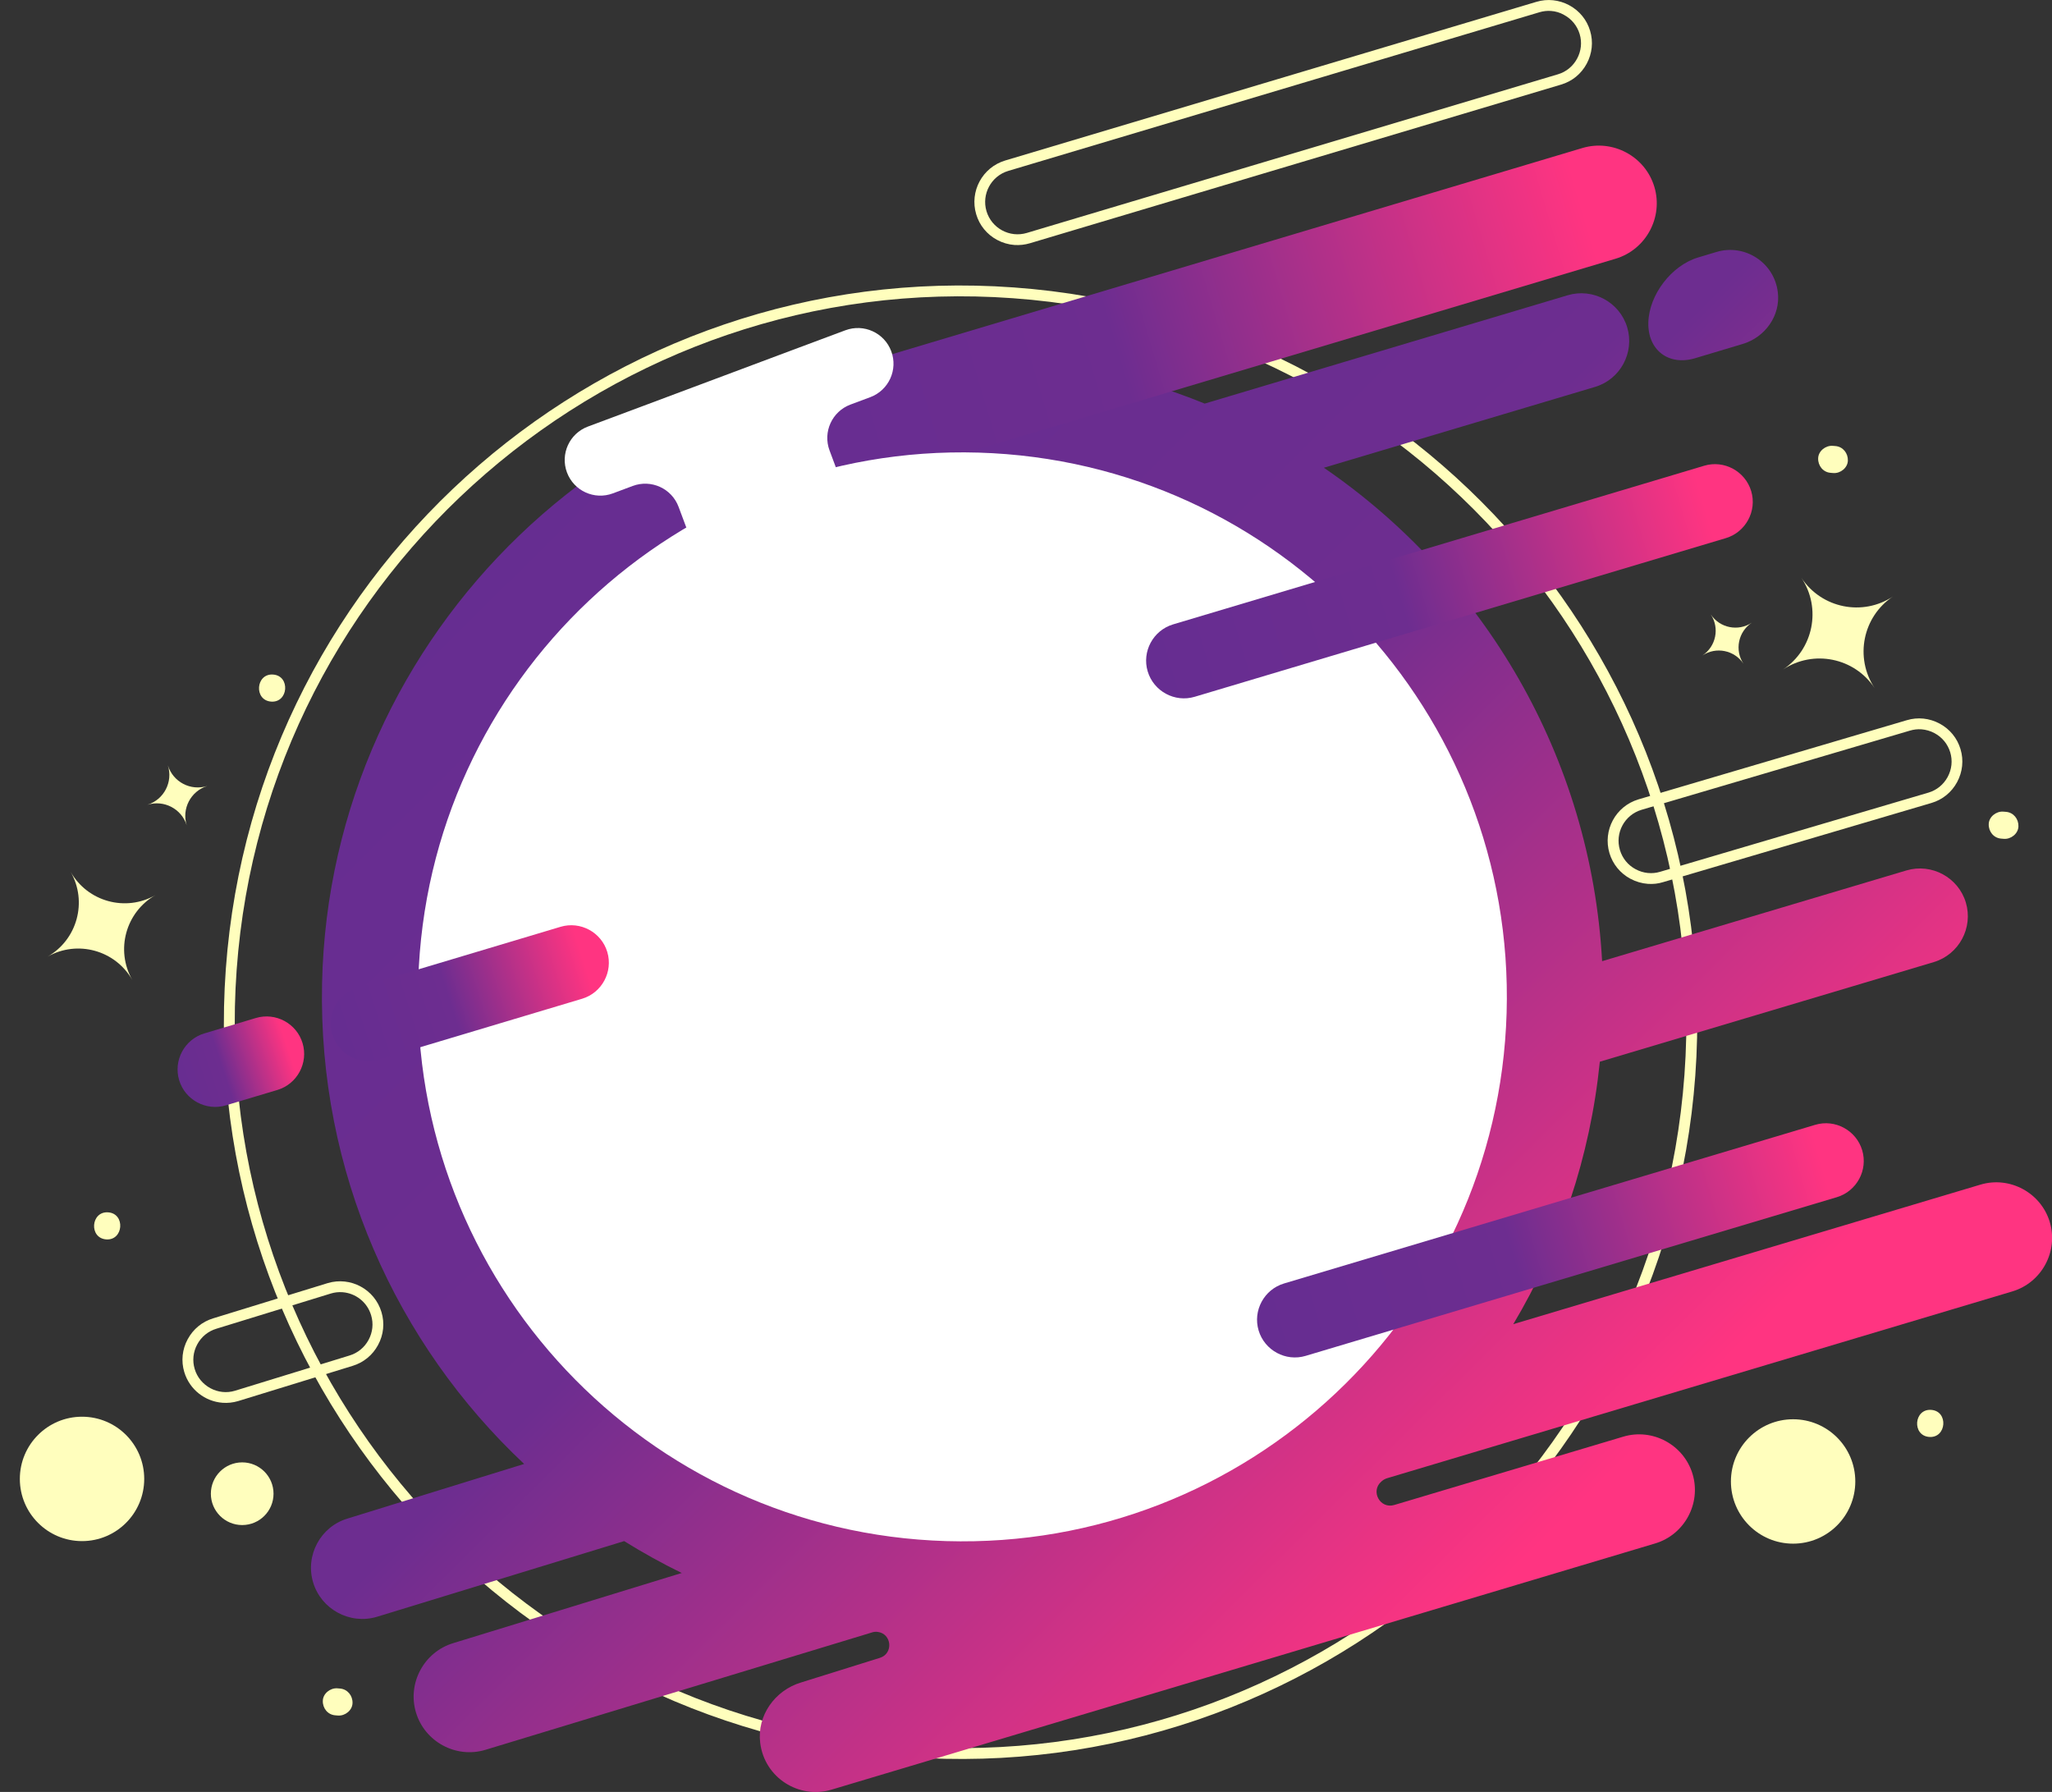 <?xml version="1.0" encoding="utf-8"?>
<!-- Generator: Adobe Illustrator 23.0.0, SVG Export Plug-In . SVG Version: 6.00 Build 0)  -->
<svg version="1.1" id="Objects" xmlns="http://www.w3.org/2000/svg" xmlns:xlink="http://www.w3.org/1999/xlink" x="0px" y="0px"
	 viewBox="0 0 378.47 330.47" style="enable-background:new 0 0 378.47 330.47;" xml:space="preserve">
<rect x="0" y="0" width="378.47" height="330.47" fill="#333333" stroke="none"/>
<style type="text/css">
	.st0{fill:#FFFEBD;}
	.st1{fill:url(#SVGID_1_);}
	.st2{fill:url(#SVGID_2_);}
	.st3{fill:url(#SVGID_3_);}
	.st4{fill:#FFFFFF;}
	.st5{fill:url(#SVGID_4_);}
	.st6{fill:url(#SVGID_5_);}
	.st7{fill:url(#SVGID_6_);}
	.st8{fill:url(#SVGID_7_);}
</style>
<g>
	<g>
		<path class="st0" d="M167.33,324.03c-74.72-5.42-131.1-70.62-125.68-145.34C47.08,103.97,112.27,47.59,187,53.01
			c74.72,5.42,131.1,70.62,125.68,145.34C307.25,273.07,242.05,329.45,167.33,324.03z M186.85,55
			c-73.62-5.34-137.86,50.21-143.2,123.83c-5.34,73.62,50.21,137.86,123.83,143.2c73.62,5.34,137.86-50.21,143.2-123.83
			C316.02,124.58,260.47,60.34,186.85,55z"/>
	</g>
	<g>
		<path class="st0" d="M187.11,45.18c-1.11-0.08-2.2-0.4-3.21-0.94c-1.88-1.01-3.25-2.69-3.85-4.72c-1.26-4.21,1.14-8.66,5.35-9.92
			l97.97-29.26c2.03-0.61,4.19-0.38,6.06,0.63c1.88,1.01,3.25,2.69,3.85,4.72c0.61,2.03,0.38,4.18-0.63,6.06
			c-1.01,1.88-2.69,3.25-4.72,3.85l-97.97,29.26C189.02,45.14,188.06,45.24,187.11,45.18z M286.06,2.02
			c-0.71-0.05-1.43,0.03-2.13,0.24l-97.97,29.26c-3.15,0.94-4.95,4.28-4.01,7.43c0.94,3.15,4.28,4.95,7.43,4.01l97.97-29.26
			c1.52-0.45,2.77-1.48,3.53-2.89c0.76-1.41,0.93-3.02,0.47-4.54v0c-0.46-1.52-1.48-2.77-2.89-3.53
			C287.71,2.31,286.89,2.08,286.06,2.02z"/>
	</g>
	<g>
		
			<linearGradient id="SVGID_1_" gradientUnits="userSpaceOnUse" x1="299.51" y1="289.179" x2="94.626" y2="94.391" gradientTransform="matrix(1 0.03 -0.03 1 3.255 -3.121)">
			<stop  offset="0.051" style="stop-color:#FF3481"/>
			<stop  offset="0.576" style="stop-color:#6D2D90"/>
			<stop  offset="1" style="stop-color:#662D91"/>
		</linearGradient>
		<path class="st1" d="M161.84,300.95c2.64,0.3,2.99,3.99,0.45,4.79l-14.54,4.54c-4.84,1.45-8.16,6.12-7.54,11.13
			c0.79,6.47,7.18,10.43,13.15,8.64l151.92-45.41c5.41-1.62,8.52-7.38,6.9-12.79l0,0c-1.62-5.41-7.38-8.52-12.79-6.9l-42.24,12.6
			c-2.61,0.78-4.43-2.55-2.37-4.33l0.11-0.09c0.27-0.23,0.58-0.4,0.92-0.51l115.35-34.46c5.41-1.62,8.52-7.38,6.9-12.79
			c-1.62-5.41-7.38-8.52-12.79-6.9l-86.16,25.73c8.58-14.4,14.18-30.81,15.96-48.4l61.59-18.37c4.65-1.39,7.31-6.33,5.92-10.98
			c-1.39-4.65-6.33-7.31-10.98-5.92l-56.11,16.73c-2.06-37.65-21.83-70.82-51.32-91l50.03-14.91c4.65-1.39,7.31-6.33,5.92-10.98
			c-1.39-4.65-6.33-7.31-10.98-5.92l-66.95,19.98c-13.09-5.34-27.36-8.42-42.36-8.72c-64.87-1.28-119.03,50.75-120.43,115.61
			c-0.75,34.83,13.69,66.51,37.27,88.66L64.1,280.05c-4.98,1.49-7.84,6.79-6.35,11.77l0,0c1.49,4.98,6.79,7.84,11.77,6.35
			l45.6-13.96c3.43,2.13,6.97,4.1,10.62,5.88l-42.12,12.93c-5.41,1.62-8.52,7.38-6.9,12.79c1.62,5.41,7.38,8.52,12.79,6.9
			l71.33-21.66C161.17,300.94,161.5,300.91,161.84,300.95L161.84,300.95z"/>
		
			<linearGradient id="SVGID_2_" gradientUnits="userSpaceOnUse" x1="419.184" y1="150.567" x2="234.468" y2="-25.047" gradientTransform="matrix(1 0.03 -0.03 1 3.255 -3.121)">
			<stop  offset="0.051" style="stop-color:#FF3481"/>
			<stop  offset="0.576" style="stop-color:#6D2D90"/>
			<stop  offset="1" style="stop-color:#662D91"/>
		</linearGradient>
		<path class="st2" d="M304.02,59.44c-0.15,5.11,3.73,8.09,8.63,6.62l8.78-2.63c4.15-1.24,7-5.25,6.47-9.55
			c-0.68-5.55-6.16-8.95-11.29-7.42l-3.41,1.02C308.3,48.95,304.17,54.33,304.02,59.44L304.02,59.44z"/>
		
			<linearGradient id="SVGID_3_" gradientUnits="userSpaceOnUse" x1="292.264" y1="25.468" x2="131.995" y2="85.897" gradientTransform="matrix(0.997 0.072 -0.072 0.997 10.686 -10.486)">
			<stop  offset="0.051" style="stop-color:#FF3481"/>
			<stop  offset="0.576" style="stop-color:#6D2D90"/>
			<stop  offset="1" style="stop-color:#662D91"/>
		</linearGradient>
		<path class="st3" d="M305.13,34.46L305.13,34.46c-1.68-5.62-7.66-8.84-13.28-7.16L141.9,72.08c-5.62,1.68-8.84,7.66-7.16,13.27
			c1.68,5.62,7.66,8.84,13.27,7.16l149.95-44.79C303.58,46.05,306.81,40.08,305.13,34.46z"/>
	</g>
	<g>
		<path class="st0" d="M332.26,106.58c3.73,5.61,2.2,13.18-3.41,16.9c5.61-3.73,13.18-2.2,16.9,3.41c-3.72-5.61-2.2-13.18,3.41-16.9
			C343.55,113.71,335.99,112.19,332.26,106.58z"/>
	</g>
	<g>
		<path class="st0" d="M13.03,160.79c3.14,5.5,1.22,12.51-4.28,15.65c5.5-3.14,12.51-1.22,15.65,4.28
			c-3.14-5.5-1.22-12.51,4.28-15.65C23.18,168.22,16.17,166.3,13.03,160.79z"/>
	</g>
	<g>
		<circle class="st0" cx="330.72" cy="273.21" r="11.47"/>
	</g>
	<g>
		<circle class="st0" cx="15.13" cy="272.74" r="11.47"/>
	</g>
	<g>
		<circle class="st0" cx="44.67" cy="275.47" r="5.78"/>
	</g>
	<g>
		<path class="st0" d="M30.97,141.17c0.96,3.04-0.73,6.29-3.78,7.25c3.04-0.96,6.29,0.73,7.25,3.78c-0.96-3.04,0.73-6.29,3.78-7.25
			C35.17,145.91,31.93,144.22,30.97,141.17z"/>
	</g>
	<g>
		<path class="st0" d="M315.53,113.31c1.67,2.51,0.98,5.9-1.53,7.57c2.51-1.67,5.9-0.98,7.57,1.53c-1.67-2.51-0.98-5.9,1.53-7.57
			C320.59,116.5,317.2,115.82,315.53,113.31z"/>
	</g>
	<path class="st4" d="M164.38,64.77c-1.27-3.4-5.06-5.13-8.46-3.86l-9.83,3.67L118.26,75l-9.83,3.67c-3.4,1.27-5.13,5.06-3.86,8.46
		l0,0c1.27,3.4,5.06,5.13,8.46,3.86l3.67-1.37c3.4-1.27,7.19,0.45,8.46,3.86l12.9,34.5l27.83-10.41L153,83.07
		c-1.27-3.4,0.46-7.19,3.86-8.46l3.67-1.37C163.93,71.96,165.65,68.17,164.38,64.77L164.38,64.77z"/>
	<path class="st4" d="M277.88,186.81c-1.64,55.43-47.91,99.04-103.34,97.4c-55.43-1.64-99.04-47.91-97.4-103.34
		c1.64-55.43,47.91-99.04,103.34-97.4C235.91,85.11,279.52,131.38,277.88,186.81z"/>
	<path class="st4" d="M264.72,186.42c-1.43,48.17-41.63,86.06-89.8,84.64c-48.17-1.43-86.06-41.63-84.64-89.8
		c1.42-48.17,41.63-86.06,89.8-84.64C228.25,98.05,266.15,138.25,264.72,186.42z"/>
	
		<linearGradient id="SVGID_4_" gradientUnits="userSpaceOnUse" x1="315.756" y1="79.458" x2="211.051" y2="118.936" gradientTransform="matrix(0.997 0.072 -0.072 0.997 10.686 -10.486)">
		<stop  offset="0.051" style="stop-color:#FF3481"/>
		<stop  offset="0.576" style="stop-color:#6D2D90"/>
		<stop  offset="1" style="stop-color:#662D91"/>
	</linearGradient>
	<path class="st5" d="M322.99,90.57L322.99,90.57c-1.1-3.67-5-5.78-8.67-4.68l-97.96,29.26c-3.67,1.1-5.78,5-4.68,8.67
		c1.1,3.67,5,5.78,8.67,4.68l97.97-29.26C321.98,98.14,324.09,94.24,322.99,90.57z"/>
	
		<linearGradient id="SVGID_5_" gradientUnits="userSpaceOnUse" x1="346.274" y1="199.314" x2="239.853" y2="238.221" gradientTransform="matrix(0.997 0.072 -0.072 0.997 10.686 -10.486)">
		<stop  offset="0.051" style="stop-color:#FF3481"/>
		<stop  offset="0.576" style="stop-color:#6D2D90"/>
		<stop  offset="1" style="stop-color:#662D91"/>
	</linearGradient>
	<path class="st6" d="M343.46,212.12L343.46,212.12c-1.1-3.67-5-5.78-8.67-4.68l-97.97,29.26c-3.67,1.1-5.78,5-4.68,8.67
		c1.1,3.67,5,5.78,8.67,4.68l97.96-29.26C342.46,219.69,344.56,215.79,343.46,212.12z"/>
	<g>
		
			<linearGradient id="SVGID_6_" gradientUnits="userSpaceOnUse" x1="112.346" y1="178.612" x2="66.574" y2="196.921" gradientTransform="matrix(0.997 0.072 -0.072 0.997 10.686 -10.486)">
			<stop  offset="0.051" style="stop-color:#FF3481"/>
			<stop  offset="0.576" style="stop-color:#6D2D90"/>
			<stop  offset="1" style="stop-color:#662D91"/>
		</linearGradient>
		<path class="st7" d="M107.36,184.19L69.91,195.4c-3.65,1.09-7.53-1-8.62-4.65l0,0c-1.09-3.65,1-7.53,4.65-8.62l37.45-11.21
			c3.65-1.09,7.53,1,8.62,4.65l0,0C113.1,179.22,111.01,183.1,107.36,184.19z"/>
		
			<linearGradient id="SVGID_7_" gradientUnits="userSpaceOnUse" x1="57.985" y1="199.439" x2="35.671" y2="208.593" gradientTransform="matrix(0.997 0.072 -0.072 0.997 10.686 -10.486)">
			<stop  offset="0.051" style="stop-color:#FF3481"/>
			<stop  offset="0.576" style="stop-color:#6D2D90"/>
			<stop  offset="1" style="stop-color:#662D91"/>
		</linearGradient>
		<path class="st8" d="M51.16,201.01l-9.5,2.84c-3.65,1.09-7.53-1-8.62-4.65l0,0c-1.09-3.65,1-7.53,4.65-8.62l9.5-2.84
			c3.65-1.09,7.53,1,8.62,4.65l0,0C56.9,196.04,54.81,199.92,51.16,201.01z"/>
	</g>
	<g>
		<path class="st0" d="M41.06,258.7c-3.21-0.23-6.09-2.41-7.07-5.66c-0.61-2.03-0.39-4.19,0.63-6.06c1.01-1.88,2.69-3.25,4.72-3.86
			l21.1-6.49c4.22-1.26,8.67,1.14,9.92,5.35c0.61,2.03,0.39,4.18-0.63,6.06c-1.01,1.88-2.69,3.25-4.72,3.86l-21.1,6.49
			C42.96,258.67,42,258.77,41.06,258.7z M63.16,238.31c-0.7-0.05-1.42,0.02-2.14,0.24l-21.1,6.49c-1.53,0.46-2.78,1.48-3.54,2.89
			c-0.76,1.41-0.93,3.02-0.47,4.54c0.45,1.52,1.48,2.77,2.89,3.54c1.41,0.76,3.02,0.93,4.54,0.47l21.1-6.49
			c1.53-0.46,2.78-1.48,3.54-2.89c0.76-1.41,0.93-3.02,0.47-4.54C67.72,240.11,65.56,238.48,63.16,238.31z"/>
	</g>
	<g>
		<path class="st0" d="M303.93,163c-1.11-0.08-2.2-0.4-3.22-0.94c-1.88-1.01-3.25-2.69-3.86-4.72c-1.26-4.21,1.14-8.66,5.35-9.92
			l49.49-14.6c2.03-0.61,4.18-0.38,6.06,0.63c1.88,1.01,3.25,2.69,3.85,4.72c0.61,2.03,0.38,4.18-0.63,6.06s-2.69,3.25-4.72,3.85
			l-49.49,14.6C305.84,162.97,304.88,163.07,303.93,163z M354.4,134.5c-0.71-0.05-1.43,0.03-2.13,0.24l-49.49,14.6
			c-3.15,0.94-4.95,4.27-4,7.43c0.46,1.52,1.48,2.78,2.89,3.53c1.41,0.76,3.02,0.93,4.54,0.47l49.49-14.6
			c1.51-0.45,2.77-1.48,3.53-2.89c0.76-1.41,0.93-3.02,0.47-4.54v0c-0.46-1.52-1.48-2.77-2.89-3.53
			C356.05,134.8,355.23,134.57,354.4,134.5z"/>
	</g>
	<path class="st0" d="M50.37,124.4c-3.21-0.23-3.58,4.75-0.36,4.99C53.21,129.62,53.58,124.63,50.37,124.4z"/>
	<path class="st0" d="M19.95,223.58c-3.21-0.23-3.58,4.75-0.36,4.99C22.79,228.8,23.16,223.81,19.95,223.58z"/>
	<path class="st0" d="M369.97,149.72l-0.5-0.04c-1.3-0.09-2.64,0.96-2.67,2.31c-0.04,1.36,0.91,2.57,2.31,2.67l0.5,0.04
		c1.3,0.09,2.64-0.96,2.67-2.31C372.32,151.04,371.37,149.82,369.97,149.72z"/>
	<path class="st0" d="M338.51,82.26l-0.5-0.04c-1.3-0.09-2.64,0.96-2.67,2.31c-0.04,1.36,0.91,2.57,2.31,2.67l0.5,0.04
		c1.3,0.09,2.64-0.96,2.67-2.31C340.86,83.58,339.91,82.36,338.51,82.26z"/>
	<path class="st0" d="M356.19,260.01c-3.21-0.23-3.58,4.75-0.36,4.99C359.04,265.23,359.41,260.24,356.19,260.01z"/>
	<path class="st0" d="M62.71,311.4l-0.5-0.04c-1.3-0.09-2.64,0.96-2.67,2.31c-0.04,1.36,0.91,2.57,2.31,2.67l0.5,0.04
		c1.3,0.09,2.64-0.96,2.67-2.31C65.06,312.72,64.1,311.51,62.71,311.4z"/>
</g>
</svg>
